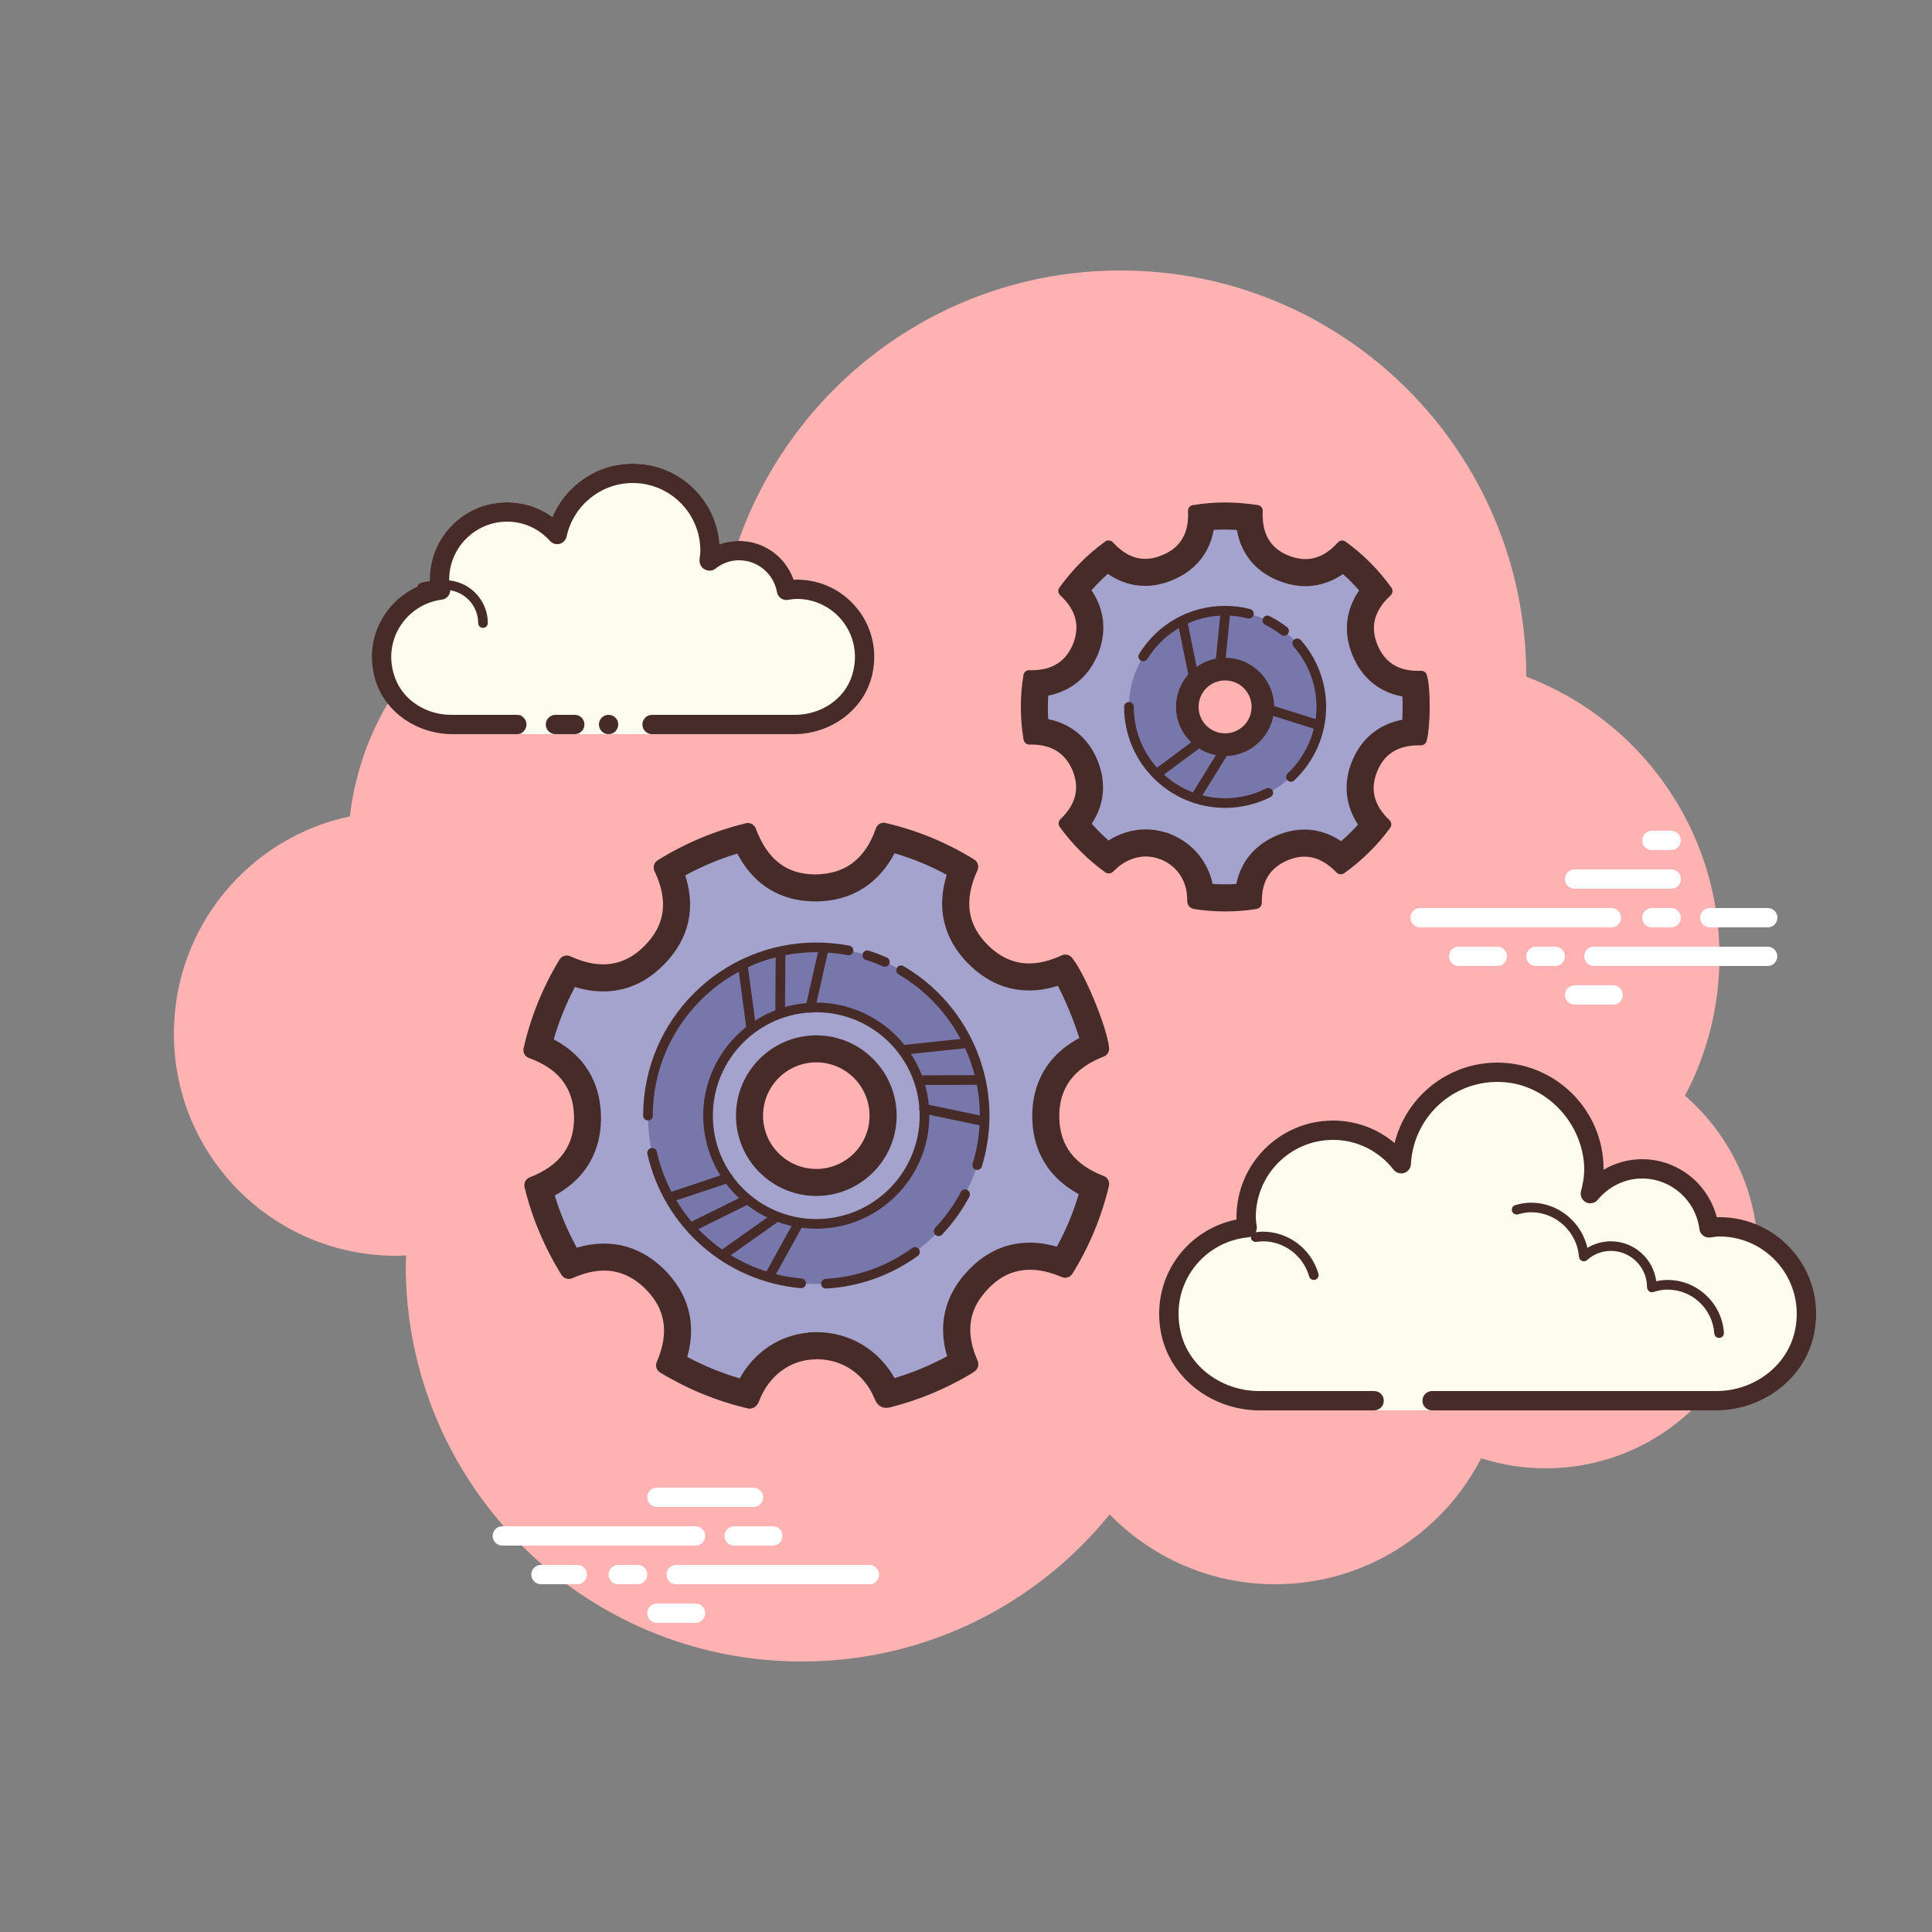 <?xml version="1.0" encoding="UTF-8"?>
<svg xmlns="http://www.w3.org/2000/svg" xmlns:xlink="http://www.w3.org/1999/xlink" viewBox="0 0 100 100" width="100px" height="100px">
<rect x="0" y="0" width="100" height="100" fill="#808080" stroke="none"/>
<g id="surface183627019">
<path style=" stroke:none;fill-rule:nonzero;fill:rgb(80%,80%,80%);fill-opacity:1;" d="M 50 50.5 C 49.723 50.5 49.5 50.277 49.5 50 C 49.5 49.723 49.723 49.5 50 49.5 C 50.277 49.5 50.5 49.723 50.5 50 C 50.5 50.277 50.277 50.5 50 50.5 Z M 50 50.5 "/>
<path style=" stroke:none;fill-rule:nonzero;fill:rgb(100%,69.804%,69.804%);fill-opacity:1;" d="M 87.215 56.711 C 88.352 54.555 89 52.105 89 49.5 C 89 42.879 84.84 37.242 79 35.023 C 79 35.016 79 35.008 79 35 C 79 23.402 69.598 14 58 14 C 48.215 14 40.02 20.699 37.688 29.758 C 36.211 29.273 34.637 29 33 29 C 25.309 29 18.977 34.793 18.109 42.254 C 12.906 43.352 9 47.969 9 53.5 C 9 59.852 14.148 65 20.5 65 C 20.676 65 20.852 64.988 21.027 64.977 C 21.023 65.152 21 65.324 21 65.5 C 21 76.82 30.18 86 41.5 86 C 47.938 86 53.676 83.027 57.434 78.387 C 59.613 80.609 62.641 82 66 82 C 70.648 82 74.676 79.352 76.664 75.48 C 77.719 75.816 78.836 76 80 76 C 86.074 76 91 71.074 91 65 C 91 61.688 89.531 58.727 87.215 56.711 Z M 87.215 56.711 "/>
<path style=" stroke:none;fill-rule:nonzero;fill:rgb(99.216%,98.824%,93.725%);fill-opacity:1;" d="M 71 72 L 65.25 72 C 62.766 72.75 60.75 70.734 60.75 68.25 C 60.75 65.918 62.531 64.02 64.805 63.797 C 64.781 63.613 64.75 63.438 64.75 63.25 C 64.75 60.766 66.766 58.75 69.25 58.75 C 70.688 58.75 71.953 59.438 72.777 60.484 C 72.918 57.852 75.078 55.75 77.75 55.75 C 80.512 55.75 82.75 57.988 82.75 60.75 C 82.75 61.195 82.672 61.621 82.562 62.031 C 83.203 61.254 84.164 60.75 85.25 60.75 C 87.031 60.75 88.484 62.086 88.703 63.805 C 88.887 63.781 89.062 63.75 89.25 63.75 C 91.734 63.75 93.75 65.766 93.75 68.25 C 93.75 70.734 91.734 72.75 89.25 72 L 74 72 L 74 73 L 71 73 Z M 71 72 "/>
<path style=" stroke:none;fill-rule:nonzero;fill:rgb(27.843%,16.863%,16.078%);fill-opacity:1;" d="M 77.5 55 C 80.531 55 83 57.469 83 60.5 C 83 60.516 83 60.531 83 60.547 C 83.602 60.191 84.289 60 85 60 C 86.832 60 88.41 61.262 88.859 63.004 C 88.906 63.004 88.953 63 89 63 C 92.098 63 94.551 65.836 93.895 69.047 C 93.414 71.398 91.203 73 88.805 73 L 74.125 73 C 73.848 73 73.625 72.777 73.625 72.5 C 73.625 72.223 73.848 72 74.125 72 L 88.844 72 C 90.762 72 92.531 70.719 92.914 68.836 C 93.438 66.266 91.48 64 89 64 C 88.883 64 88.77 64.016 88.656 64.031 L 88.516 64.051 C 88.496 64.055 88.477 64.055 88.453 64.055 C 88.207 64.055 87.992 63.871 87.961 63.617 C 87.77 62.125 86.496 61 85 61 C 84.113 61 83.277 61.402 82.699 62.102 C 82.602 62.219 82.457 62.281 82.312 62.281 C 82.234 62.281 82.156 62.266 82.086 62.227 C 81.875 62.117 81.77 61.879 81.832 61.652 C 81.992 61.055 82.031 60.586 81.977 60.105 C 81.738 57.977 80.02 56.195 77.887 56.016 C 75.336 55.801 73.16 57.742 73.027 60.262 C 73.016 60.469 72.879 60.648 72.68 60.711 C 72.629 60.727 72.578 60.734 72.527 60.734 C 72.375 60.734 72.23 60.668 72.133 60.543 C 71.363 59.562 70.223 59 69 59 C 66.793 59 65 60.793 65 63 C 65 63.117 65.016 63.23 65.031 63.344 L 65.051 63.484 C 65.066 63.617 65.027 63.754 64.945 63.855 C 64.859 63.961 64.738 64.027 64.605 64.043 C 62.254 64.277 60.562 66.473 61.102 68.906 C 61.508 70.762 63.273 72 65.172 72 L 71.125 72 C 71.402 72 71.625 72.223 71.625 72.5 C 71.625 72.777 71.402 73 71.125 73 L 65.188 73 C 62.719 73 60.48 71.297 60.07 68.863 C 59.609 66.098 61.414 63.641 64.004 63.121 C 64 63.082 64 63.039 64 63 C 64 60.242 66.242 58 69 58 C 70.176 58 71.293 58.414 72.184 59.164 C 72.781 56.762 74.945 55 77.5 55 Z M 77.5 55 "/>
<path style=" stroke:none;fill-rule:nonzero;fill:rgb(27.843%,16.863%,16.078%);fill-opacity:1;" d="M 79.25 62.25 C 80.652 62.25 81.859 63.25 82.164 64.59 C 82.531 64.367 82.949 64.25 83.375 64.25 C 84.578 64.25 85.574 65.148 85.727 66.316 C 85.93 66.273 86.125 66.25 86.312 66.25 C 87.844 66.25 89.125 67.449 89.23 68.98 C 89.238 69.121 89.137 69.238 89 69.25 C 88.992 69.25 88.988 69.25 88.98 69.25 C 88.852 69.25 88.742 69.148 88.73 69.016 C 88.645 67.746 87.582 66.75 86.312 66.75 C 86.086 66.75 85.844 66.789 85.574 66.875 C 85.555 66.883 85.531 66.887 85.508 66.887 C 85.453 66.887 85.398 66.867 85.352 66.832 C 85.289 66.785 85.25 66.703 85.25 66.621 C 85.25 65.59 84.41 64.746 83.375 64.746 C 82.93 64.746 82.488 64.914 82.145 65.223 C 82.098 65.262 82.039 65.285 81.98 65.285 C 81.945 65.285 81.914 65.277 81.887 65.266 C 81.797 65.23 81.738 65.148 81.73 65.055 C 81.629 63.762 80.539 62.746 79.254 62.746 C 79.043 62.746 78.828 62.781 78.57 62.855 C 78.547 62.863 78.523 62.863 78.5 62.863 C 78.391 62.863 78.293 62.793 78.262 62.684 C 78.223 62.551 78.301 62.41 78.434 62.375 C 78.734 62.289 78.992 62.25 79.25 62.25 Z M 65.367 63.75 C 66.691 63.75 67.875 64.648 68.242 65.934 C 68.277 66.066 68.203 66.203 68.07 66.242 C 68.047 66.246 68.023 66.25 68 66.25 C 67.891 66.25 67.793 66.18 67.762 66.07 C 67.457 64.996 66.473 64.25 65.367 64.25 C 65.25 64.25 65.137 64.266 65.027 64.281 C 65.016 64.281 65.004 64.281 64.992 64.281 C 64.871 64.281 64.762 64.191 64.746 64.066 C 64.727 63.93 64.82 63.805 64.961 63.785 C 65.094 63.766 65.227 63.75 65.367 63.75 Z M 65.367 63.75 "/>
<path style=" stroke:none;fill-rule:nonzero;fill:rgb(100%,100%,100%);fill-opacity:1;" d="M 83.406 48 L 73.5 48 C 73.223 48 73 47.777 73 47.5 C 73 47.223 73.223 47 73.5 47 L 83.406 47 C 83.68 47 83.906 47.223 83.906 47.5 C 83.906 47.777 83.684 48 83.406 48 Z M 86.5 48 L 85.5 48 C 85.223 48 85 47.777 85 47.5 C 85 47.223 85.223 47 85.5 47 L 86.5 47 C 86.777 47 87 47.223 87 47.5 C 87 47.777 86.777 48 86.5 48 Z M 91.492 50 L 82.5 50 C 82.223 50 82 49.777 82 49.5 C 82 49.223 82.223 49 82.5 49 L 91.492 49 C 91.766 49 91.992 49.223 91.992 49.5 C 91.992 49.777 91.766 50 91.492 50 Z M 80.5 50 L 79.5 50 C 79.223 50 79 49.777 79 49.5 C 79 49.223 79.223 49 79.5 49 L 80.5 49 C 80.777 49 81 49.223 81 49.5 C 81 49.777 80.777 50 80.5 50 Z M 77.5 50 L 75.5 50 C 75.223 50 75 49.777 75 49.5 C 75 49.223 75.223 49 75.5 49 L 77.5 49 C 77.777 49 78 49.223 78 49.5 C 78 49.777 77.777 50 77.5 50 Z M 83.5 52 L 81.5 52 C 81.223 52 81 51.777 81 51.5 C 81 51.223 81.223 51 81.5 51 L 83.5 51 C 83.777 51 84 51.223 84 51.5 C 84 51.777 83.777 52 83.5 52 Z M 86.5 43 C 86.324 43 85.676 43 85.5 43 C 85.223 43 85 43.223 85 43.5 C 85 43.777 85.223 44 85.5 44 C 85.676 44 86.324 44 86.5 44 C 86.777 44 87 43.777 87 43.5 C 87 43.223 86.777 43 86.5 43 Z M 86.5 45 C 86.324 45 81.676 45 81.5 45 C 81.223 45 81 45.223 81 45.5 C 81 45.777 81.223 46 81.5 46 C 81.676 46 86.324 46 86.5 46 C 86.777 46 87 45.777 87 45.5 C 87 45.223 86.777 45 86.5 45 Z M 91.5 47 C 91.324 47 88.676 47 88.5 47 C 88.223 47 88 47.223 88 47.5 C 88 47.777 88.223 48 88.5 48 C 88.676 48 91.324 48 91.5 48 C 91.777 48 92 47.777 92 47.5 C 92 47.223 91.777 47 91.5 47 Z M 36 80 L 26 80 C 25.723 80 25.5 79.777 25.5 79.5 C 25.5 79.223 25.723 79 26 79 L 36 79 C 36.277 79 36.5 79.223 36.5 79.5 C 36.5 79.777 36.277 80 36 80 Z M 40 80 L 38 80 C 37.723 80 37.5 79.777 37.5 79.5 C 37.5 79.223 37.723 79 38 79 L 40 79 C 40.277 79 40.5 79.223 40.5 79.5 C 40.5 79.777 40.277 80 40 80 Z M 45 82 L 35 82 C 34.723 82 34.5 81.777 34.5 81.5 C 34.5 81.223 34.723 81 35 81 L 45 81 C 45.277 81 45.5 81.223 45.5 81.5 C 45.5 81.777 45.277 82 45 82 Z M 33 82 L 32 82 C 31.723 82 31.5 81.777 31.5 81.5 C 31.5 81.223 31.723 81 32 81 L 33 81 C 33.277 81 33.5 81.223 33.5 81.5 C 33.5 81.777 33.277 82 33 82 Z M 29.875 82 L 28 82 C 27.723 82 27.5 81.777 27.5 81.5 C 27.5 81.223 27.723 81 28 81 L 29.875 81 C 30.152 81 30.375 81.223 30.375 81.5 C 30.375 81.777 30.152 82 29.875 82 Z M 39 78 L 34 78 C 33.723 78 33.5 77.777 33.5 77.5 C 33.5 77.223 33.723 77 34 77 L 39 77 C 39.277 77 39.5 77.223 39.5 77.5 C 39.5 77.777 39.277 78 39 78 Z M 36 84 L 34 84 C 33.723 84 33.5 83.777 33.5 83.5 C 33.5 83.223 33.723 83 34 83 L 36 83 C 36.277 83 36.5 83.223 36.5 83.5 C 36.5 83.777 36.277 84 36 84 Z M 36 84 "/>
<path style=" stroke:none;fill-rule:nonzero;fill:rgb(99.216%,98.824%,93.725%);fill-opacity:1;" d="M 27 37 C 27 37 25.184 37 23.25 37 C 21.316 37 19.75 35.434 19.75 33.5 C 19.75 31.719 21.086 30.266 22.805 30.047 C 22.777 29.867 22.75 29.688 22.75 29.5 C 22.75 27.566 24.316 26 26.25 26 C 27.281 26 28.199 26.453 28.84 27.164 C 29.227 25.355 30.828 24 32.75 24 C 34.961 24 36.75 25.789 36.75 28 C 36.75 28.191 36.719 28.375 36.695 28.559 C 37.121 28.215 37.656 28 38.25 28 C 39.477 28 40.496 28.887 40.703 30.055 C 40.883 30.027 41.062 30 41.25 30 C 43.184 30 44.75 31.566 44.75 33.5 C 44.75 35.434 43.184 37 41.25 37 C 39.316 37 34 37 34 37 L 34 38 L 27 38 Z M 27 37 "/>
<path style=" stroke:none;fill-rule:nonzero;fill:rgb(27.843%,16.863%,16.078%);fill-opacity:1;" d="M 25 32.5 C 25.137 32.5 25.25 32.387 25.25 32.25 C 25.25 31.027 24.254 30.031 23.031 30.031 C 22.996 30.039 22.297 30.031 21.789 30.168 C 21.656 30.203 21.574 30.34 21.613 30.473 C 21.648 30.609 21.785 30.688 21.918 30.648 C 22.363 30.531 23.02 30.531 23.031 30.531 C 23.98 30.531 24.75 31.305 24.75 32.25 C 24.75 32.387 24.863 32.5 25 32.5 Z M 31.5 37 C 31.223 37 31 37.223 31 37.5 C 31 37.777 31.223 38 31.5 38 C 31.777 38 32 37.777 32 37.5 C 32 37.223 31.777 37 31.5 37 Z M 31.5 37 "/>
<path style=" stroke:none;fill-rule:nonzero;fill:rgb(27.843%,16.863%,16.078%);fill-opacity:1;" d="M 19.418 35.156 C 19.922 36.891 21.621 38 23.426 38 L 26.75 38 C 27.027 38 27.25 37.777 27.25 37.5 C 27.25 37.223 27.027 37 26.75 37 L 23.355 37 C 22.113 37 20.922 36.301 20.469 35.141 C 19.715 33.203 21.004 31.281 22.867 31.039 C 23.004 31.023 23.121 30.953 23.203 30.844 C 23.285 30.738 23.32 30.602 23.297 30.469 C 23.273 30.312 23.25 30.16 23.25 30 C 23.25 28.348 24.598 27 26.25 27 C 27.102 27 27.887 27.355 28.469 28 C 28.594 28.141 28.789 28.199 28.969 28.148 C 29.152 28.098 29.289 27.953 29.328 27.77 C 29.672 26.164 31.109 25 32.75 25 C 34.68 25 36.25 26.57 36.25 28.5 C 36.25 28.645 36.23 28.781 36.211 28.918 C 36.18 29.121 36.273 29.355 36.449 29.457 C 36.629 29.559 36.848 29.574 37.008 29.449 C 37.371 29.156 37.801 29 38.25 29 C 39.215 29 40.043 29.691 40.215 30.645 C 40.262 30.91 40.508 31.09 40.781 31.051 C 40.938 31.023 41.09 31 41.25 31 C 43.219 31 44.754 32.906 44.098 34.973 C 43.699 36.219 42.461 37 41.152 37 L 33.75 37 C 33.473 37 33.25 37.223 33.25 37.5 C 33.25 37.777 33.473 38 33.75 38 L 41.094 38 C 43.012 38 44.781 36.719 45.164 34.836 C 45.688 32.266 43.73 30 41.25 30 C 41.191 30 41.133 30.004 41.074 30.008 C 40.66 28.82 39.539 28 38.25 28 C 37.902 28 37.562 28.062 37.238 28.18 C 37.074 25.848 35.125 24 32.75 24 C 30.918 24 29.285 25.129 28.598 26.773 C 27.918 26.277 27.094 26 26.25 26 C 24.043 26 22.25 27.793 22.25 30 C 22.25 30.047 22.25 30.094 22.254 30.141 C 20.152 30.684 18.75 32.867 19.418 35.156 Z M 19.418 35.156 "/>
<path style=" stroke:none;fill-rule:nonzero;fill:rgb(27.843%,16.863%,16.078%);fill-opacity:1;" d="M 28.75 37 C 28.91 37 29.59 37 29.75 37 C 30.027 37 30.25 37.223 30.25 37.5 C 30.25 37.777 30.027 38 29.75 38 C 29.59 38 28.91 38 28.75 38 C 28.473 38 28.25 37.777 28.25 37.5 C 28.25 37.223 28.473 37 28.75 37 Z M 28.75 37 "/>
<path style=" stroke:none;fill-rule:nonzero;fill:rgb(63.922%,63.922%,80.392%);fill-opacity:1;" d="M 63.406 46.473 C 62.984 46.473 62.562 46.445 62.148 46.395 C 62.09 45.242 61.438 44.297 60.371 43.848 L 60.242 43.789 L 60.219 43.789 C 59.926 43.688 59.617 43.633 59.309 43.633 C 58.602 43.633 57.922 43.902 57.363 44.395 C 56.707 43.887 56.121 43.305 55.617 42.656 C 56.633 41.508 56.477 40.363 56.145 39.586 C 55.684 38.516 54.816 37.918 53.621 37.848 C 53.516 37.031 53.512 36.203 53.617 35.387 C 54.859 35.316 55.746 34.691 56.199 33.566 C 56.496 32.789 56.617 31.664 55.602 30.551 C 56.105 29.895 56.691 29.309 57.34 28.805 C 57.93 29.352 58.578 29.629 59.273 29.629 C 59.652 29.629 60.047 29.543 60.441 29.379 C 61.223 29.051 62.137 28.34 62.191 26.785 C 62.594 26.734 63 26.711 63.406 26.711 C 63.82 26.711 64.238 26.734 64.656 26.789 C 64.715 28.473 65.746 29.184 66.637 29.48 C 66.949 29.586 67.262 29.641 67.562 29.641 C 68.273 29.641 68.926 29.359 69.516 28.812 C 70.164 29.316 70.742 29.902 71.246 30.559 C 70.188 31.703 70.328 32.863 70.652 33.656 C 71.113 34.77 72.008 35.379 73.238 35.422 C 73.328 36.043 73.316 37.242 73.223 37.887 C 71.633 37.965 70.93 38.91 70.613 39.707 C 70.316 40.469 70.191 41.586 71.188 42.703 C 70.676 43.352 70.086 43.934 69.43 44.434 C 68.84 43.91 68.195 43.641 67.516 43.641 C 67.074 43.641 66.617 43.758 66.16 43.984 C 65.199 44.473 64.684 45.285 64.613 46.402 C 64.215 46.449 63.809 46.473 63.406 46.473 Z M 63.41 34.52 C 62.27 34.52 61.34 35.445 61.34 36.59 C 61.34 37.73 62.27 38.656 63.41 38.656 C 64.551 38.656 65.48 37.73 65.48 36.59 C 65.48 35.445 64.551 34.52 63.41 34.52 Z M 63.41 34.52 "/>
<path style=" stroke:none;fill-rule:nonzero;fill:rgb(27.843%,16.863%,16.078%);fill-opacity:1;" d="M 63.406 27.41 C 63.609 27.41 63.812 27.414 64.02 27.43 C 64.254 28.75 65.078 29.695 66.414 30.145 C 66.797 30.273 67.184 30.34 67.562 30.34 C 68.082 30.34 68.781 30.215 69.508 29.715 C 69.805 29.977 70.086 30.258 70.348 30.562 C 69.648 31.578 69.52 32.742 70.008 33.926 C 70.492 35.094 71.395 35.832 72.59 36.051 C 72.605 36.43 72.602 36.879 72.582 37.254 C 71.352 37.488 70.434 38.25 69.961 39.449 C 69.523 40.574 69.641 41.691 70.289 42.68 C 70.02 42.984 69.727 43.273 69.418 43.539 C 68.824 43.141 68.188 42.938 67.516 42.938 C 66.965 42.938 66.402 43.078 65.84 43.359 C 65.102 43.734 64.258 44.441 63.992 45.754 C 63.797 45.766 63.602 45.773 63.406 45.773 C 63.191 45.773 62.977 45.766 62.766 45.75 C 62.52 44.609 61.754 43.668 60.645 43.199 L 60.383 43.09 L 60.328 43.09 C 59.996 42.984 59.652 42.93 59.305 42.93 C 58.617 42.93 57.957 43.133 57.379 43.504 C 57.066 43.23 56.777 42.941 56.508 42.637 C 57.176 41.625 57.277 40.469 56.785 39.301 C 56.301 38.176 55.422 37.461 54.258 37.223 C 54.23 36.82 54.23 36.414 54.258 36.004 C 55.465 35.766 56.367 35.008 56.852 33.805 C 57.293 32.66 57.16 31.535 56.496 30.555 C 56.758 30.254 57.039 29.973 57.344 29.703 C 57.938 30.117 58.586 30.324 59.27 30.324 C 59.742 30.324 60.227 30.223 60.699 30.02 C 61.871 29.531 62.605 28.629 62.82 27.426 C 63.02 27.414 63.215 27.41 63.406 27.41 M 63.41 39.359 C 64.938 39.359 66.18 38.113 66.18 36.59 C 66.18 35.062 64.938 33.816 63.41 33.816 C 61.883 33.816 60.641 35.062 60.641 36.59 C 60.641 38.113 61.883 39.359 63.41 39.359 M 63.406 26.008 C 62.848 26.008 62.293 26.055 61.742 26.145 C 61.59 26.168 61.484 26.301 61.492 26.453 C 61.547 27.594 61.109 28.34 60.168 28.73 C 59.859 28.863 59.562 28.926 59.277 28.926 C 58.68 28.926 58.125 28.641 57.602 28.07 C 57.539 28.004 57.457 27.973 57.375 27.973 C 57.316 27.973 57.254 27.988 57.203 28.031 C 56.289 28.691 55.488 29.5 54.836 30.414 C 54.746 30.531 54.762 30.703 54.875 30.809 C 55.688 31.566 55.906 32.379 55.551 33.305 C 55.18 34.23 54.473 34.691 53.395 34.691 C 53.355 34.691 53.316 34.688 53.277 34.688 C 53.273 34.688 53.27 34.688 53.266 34.688 C 53.117 34.688 52.992 34.797 52.973 34.945 C 52.793 36.047 52.793 37.172 52.98 38.289 C 53.008 38.434 53.133 38.539 53.277 38.539 C 53.309 38.539 53.34 38.539 53.371 38.539 C 54.43 38.539 55.121 38.977 55.504 39.855 C 55.898 40.797 55.695 41.629 54.887 42.402 C 54.781 42.504 54.762 42.676 54.848 42.797 C 55.508 43.707 56.309 44.504 57.215 45.156 C 57.227 45.172 57.246 45.18 57.27 45.184 C 57.305 45.199 57.344 45.207 57.383 45.207 C 57.461 45.207 57.543 45.18 57.605 45.125 C 57.633 45.105 57.652 45.086 57.664 45.07 C 58.133 44.59 58.719 44.332 59.309 44.332 C 59.566 44.332 59.824 44.383 60.074 44.484 C 60.082 44.484 60.094 44.488 60.102 44.488 C 60.961 44.855 61.465 45.641 61.449 46.602 C 61.449 46.781 61.516 47.004 61.848 47.059 C 62.367 47.137 62.887 47.176 63.41 47.176 C 63.906 47.176 64.406 47.141 64.898 47.07 C 64.941 47.059 64.984 47.051 65.027 47.047 L 65.066 47.039 C 65.203 47.012 65.312 46.879 65.312 46.734 C 65.289 45.707 65.668 45.02 66.477 44.609 C 66.836 44.43 67.184 44.34 67.516 44.34 C 68.102 44.34 68.652 44.613 69.184 45.164 C 69.242 45.223 69.32 45.254 69.398 45.254 C 69.461 45.254 69.523 45.234 69.574 45.199 C 70.492 44.543 71.297 43.75 71.957 42.848 C 72.043 42.73 72.031 42.559 71.918 42.449 C 71.121 41.691 70.91 40.875 71.27 39.961 C 71.637 39.027 72.352 38.578 73.445 38.578 C 73.477 38.578 73.508 38.578 73.539 38.578 C 73.543 38.578 73.547 38.578 73.551 38.578 C 73.684 38.578 73.797 38.488 73.836 38.367 C 74.047 37.672 74.062 35.547 73.848 34.926 C 73.812 34.805 73.691 34.719 73.566 34.719 C 73.559 34.719 73.555 34.719 73.551 34.719 C 73.496 34.723 73.445 34.723 73.395 34.723 C 72.363 34.723 71.672 34.281 71.301 33.387 C 70.91 32.434 71.129 31.602 71.977 30.82 C 72.09 30.715 72.109 30.543 72.023 30.422 C 71.359 29.496 70.559 28.688 69.645 28.035 C 69.594 27.996 69.531 27.977 69.473 27.977 C 69.387 27.977 69.305 28.012 69.25 28.078 C 68.738 28.648 68.176 28.938 67.566 28.938 C 67.336 28.938 67.102 28.895 66.859 28.816 C 65.793 28.457 65.305 27.691 65.359 26.453 C 65.363 26.293 65.254 26.16 65.102 26.141 C 64.531 26.055 63.969 26.008 63.406 26.008 Z M 63.41 37.957 C 62.652 37.957 62.039 37.348 62.039 36.59 C 62.039 35.828 62.652 35.219 63.41 35.219 C 64.168 35.219 64.781 35.828 64.781 36.59 C 64.781 37.348 64.168 37.957 63.41 37.957 Z M 63.41 37.957 "/>
<path style=" stroke:none;fill-rule:nonzero;fill:rgb(46.667%,46.667%,67.059%);fill-opacity:1;" d="M 63.41 31.609 C 60.668 31.609 58.434 33.844 58.434 36.59 C 58.434 39.332 60.664 41.566 63.41 41.566 C 66.156 41.566 68.391 39.332 68.391 36.59 C 68.391 35.559 68.074 34.602 67.535 33.805 C 67.332 33.504 67.094 33.223 66.828 32.973 C 66.508 32.668 66.148 32.406 65.758 32.195 C 65.402 32.008 65.023 31.859 64.629 31.762 C 64.238 31.66 63.832 31.609 63.41 31.609 Z M 63.41 34.297 C 64.672 34.297 65.703 35.328 65.703 36.59 C 65.703 37.848 64.672 38.879 63.41 38.879 C 62.152 38.879 61.121 37.848 61.121 36.59 C 61.121 35.328 62.152 34.297 63.41 34.297 Z M 63.41 34.297 "/>
<path style=" stroke:none;fill-rule:nonzero;fill:rgb(63.922%,63.922%,80.392%);fill-opacity:1;" d="M 38.672 72.18 C 37.336 71.848 35.988 71.301 34.723 70.559 C 35.387 68.855 35.098 67.391 33.871 66.188 C 33.102 65.441 32.227 65.066 31.27 65.066 C 30.723 65.066 30.145 65.191 29.539 65.434 C 28.797 64.199 28.238 62.871 27.887 61.504 C 29.602 60.762 30.449 59.504 30.406 57.75 C 30.367 56.062 29.504 54.863 27.836 54.188 C 28.176 52.789 28.715 51.461 29.441 50.227 C 30.062 50.484 30.66 50.613 31.219 50.613 C 32.215 50.613 33.109 50.215 33.883 49.422 C 35.098 48.191 35.34 46.703 34.605 45.004 C 35.828 44.266 37.152 43.711 38.551 43.348 C 39.258 45.074 40.48 45.957 42.191 45.957 C 42.312 45.957 42.438 45.953 42.562 45.941 C 44.137 45.824 45.293 44.922 45.914 43.328 C 47.273 43.664 48.613 44.219 49.863 44.965 C 49.141 46.695 49.402 48.191 50.645 49.414 C 51.414 50.18 52.301 50.566 53.27 50.566 C 53.836 50.566 54.438 50.43 55.062 50.168 C 55.59 50.93 56.5 53.137 56.684 54.113 C 54.953 54.852 54.098 56.113 54.129 57.871 C 54.168 59.535 55.023 60.73 56.664 61.434 C 56.316 62.816 55.766 64.141 55.027 65.371 C 54.426 65.137 53.848 65.02 53.309 65.02 C 52.211 65.02 51.246 65.496 50.441 66.438 C 49.441 67.598 49.254 68.969 49.879 70.516 C 48.613 71.266 47.297 71.809 45.918 72.16 C 45.297 70.598 43.922 69.652 42.258 69.652 L 42.094 69.652 L 42.066 69.664 C 40.562 69.734 39.277 70.688 38.672 72.18 Z M 42.254 54.289 C 40.348 54.289 38.797 55.84 38.797 57.746 C 38.797 59.652 40.348 61.203 42.254 61.203 C 44.156 61.203 45.711 59.652 45.711 57.746 C 45.711 55.84 44.156 54.289 42.254 54.289 Z M 42.254 54.289 "/>
<path style=" stroke:none;fill-rule:nonzero;fill:rgb(27.843%,16.863%,16.078%);fill-opacity:1;" d="M 46.301 44.164 C 47.234 44.438 48.137 44.809 49.004 45.281 C 48.324 47.473 49.219 48.992 50.152 49.914 C 51.059 50.812 52.109 51.266 53.27 51.266 C 53.746 51.266 54.242 51.188 54.754 51.023 C 55.129 51.738 55.621 52.914 55.863 53.73 C 53.832 54.824 53.402 56.559 53.43 57.891 C 53.457 59.137 53.918 60.758 55.836 61.809 C 55.555 62.754 55.176 63.664 54.703 64.527 C 54.223 64.391 53.754 64.32 53.309 64.32 C 51.996 64.32 50.855 64.879 49.914 65.98 C 49.16 66.852 48.449 68.266 49.023 70.199 C 48.156 70.672 47.246 71.047 46.301 71.328 C 45.465 69.848 43.969 68.953 42.258 68.953 L 41.879 68.961 L 41.848 68.977 C 40.34 69.109 39.043 69.984 38.289 71.344 C 37.348 71.07 36.438 70.695 35.57 70.234 C 36.18 68.086 35.281 66.594 34.352 65.68 C 33.449 64.809 32.41 64.367 31.266 64.367 C 30.809 64.367 30.34 64.438 29.855 64.582 C 29.379 63.715 28.996 62.809 28.715 61.879 C 30.719 60.777 31.137 59.055 31.105 57.734 C 31.074 56.465 30.605 54.824 28.66 53.801 C 28.93 52.859 29.297 51.953 29.758 51.086 C 30.258 51.238 30.746 51.316 31.219 51.316 C 32.406 51.316 33.473 50.844 34.375 49.914 C 35.293 48.984 36.16 47.465 35.469 45.312 C 36.32 44.844 37.223 44.465 38.164 44.18 C 39.227 46.203 40.902 46.656 42.191 46.656 C 42.328 46.656 42.469 46.652 42.617 46.641 C 44.242 46.52 45.52 45.656 46.301 44.164 M 42.254 61.902 C 44.543 61.902 46.41 60.039 46.41 57.746 C 46.41 55.453 44.543 53.59 42.254 53.59 C 39.961 53.59 38.094 55.453 38.094 57.746 C 38.094 60.039 39.961 61.902 42.254 61.902 M 45.742 42.586 C 45.559 42.586 45.391 42.703 45.332 42.887 C 44.824 44.348 43.879 45.141 42.516 45.242 C 42.402 45.254 42.297 45.258 42.191 45.258 C 40.715 45.258 39.715 44.484 39.121 42.887 C 39.055 42.711 38.891 42.598 38.711 42.598 C 38.672 42.598 38.637 42.602 38.602 42.613 C 36.961 43.012 35.43 43.66 34.043 44.527 C 33.852 44.645 33.781 44.887 33.879 45.094 C 34.598 46.602 34.438 47.863 33.383 48.934 C 32.742 49.59 32.023 49.914 31.223 49.914 C 30.695 49.914 30.129 49.777 29.523 49.496 C 29.461 49.469 29.398 49.457 29.336 49.457 C 29.184 49.457 29.039 49.535 28.957 49.672 C 28.098 51.09 27.469 52.633 27.105 54.246 C 27.051 54.461 27.164 54.688 27.379 54.762 C 28.918 55.32 29.676 56.309 29.711 57.77 C 29.742 59.289 29 60.324 27.422 60.938 C 27.215 61.016 27.098 61.242 27.152 61.453 C 27.539 63.055 28.188 64.578 29.062 65.988 C 29.148 66.121 29.297 66.199 29.445 66.199 C 29.504 66.199 29.562 66.188 29.621 66.16 C 30.211 65.898 30.758 65.766 31.27 65.766 C 32.051 65.766 32.75 66.074 33.383 66.688 C 34.449 67.734 34.652 68.973 33.996 70.488 C 33.906 70.691 33.98 70.926 34.168 71.039 C 35.59 71.902 37.117 72.531 38.723 72.902 C 38.754 72.91 38.777 72.91 38.809 72.91 C 38.98 72.91 39.16 72.793 39.234 72.633 C 39.262 72.594 39.273 72.559 39.289 72.523 C 39.793 71.199 40.914 70.371 42.219 70.359 C 42.23 70.352 42.246 70.352 42.258 70.352 C 43.637 70.352 44.762 71.137 45.289 72.445 C 45.379 72.648 45.543 72.871 45.867 72.871 C 45.934 72.871 46.008 72.859 46.09 72.84 C 47.551 72.469 48.941 71.891 50.23 71.125 C 50.285 71.09 50.344 71.047 50.391 71.02 L 50.438 70.988 C 50.617 70.871 50.688 70.637 50.605 70.438 C 49.992 69.059 50.109 67.898 50.977 66.895 C 51.648 66.109 52.418 65.723 53.309 65.723 C 53.816 65.723 54.367 65.848 54.961 66.102 C 55.012 66.125 55.07 66.137 55.129 66.137 C 55.277 66.137 55.426 66.059 55.512 65.922 C 56.387 64.508 57.02 62.98 57.398 61.379 C 57.445 61.164 57.336 60.945 57.129 60.871 C 55.613 60.285 54.863 59.301 54.828 57.859 C 54.801 56.344 55.551 55.301 57.129 54.688 C 57.316 54.617 57.426 54.426 57.406 54.234 C 57.305 53.164 56.102 50.277 55.469 49.555 C 55.383 49.457 55.262 49.406 55.141 49.406 C 55.074 49.406 55.012 49.422 54.953 49.449 C 54.352 49.727 53.793 49.867 53.27 49.867 C 52.48 49.867 51.773 49.551 51.133 48.918 C 50.059 47.859 49.887 46.59 50.59 45.055 C 50.684 44.848 50.617 44.605 50.426 44.488 C 48.996 43.605 47.461 42.973 45.848 42.602 C 45.812 42.59 45.777 42.586 45.742 42.586 Z M 42.254 60.504 C 40.73 60.504 39.496 59.27 39.496 57.746 C 39.496 56.223 40.73 54.988 42.254 54.988 C 43.773 54.988 45.008 56.223 45.008 57.746 C 45.008 59.27 43.773 60.504 42.254 60.504 Z M 42.254 60.504 "/>
<path style=" stroke:none;fill-rule:nonzero;fill:rgb(46.667%,46.667%,67.059%);fill-opacity:1;" d="M 42.254 49.035 C 37.449 49.035 33.539 52.941 33.539 57.746 C 33.539 62.551 37.445 66.461 42.254 66.461 C 47.059 66.461 50.965 62.551 50.965 57.746 C 50.965 52.941 47.055 49.035 42.254 49.035 Z M 42.254 63.348 C 39.164 63.348 36.652 60.836 36.652 57.746 C 36.652 54.66 39.164 52.145 42.254 52.145 C 45.34 52.145 47.852 54.66 47.852 57.746 C 47.852 60.836 45.34 63.348 42.254 63.348 Z M 42.254 63.348 "/>
<path style=" stroke:none;fill-rule:nonzero;fill:rgb(27.843%,16.863%,16.078%);fill-opacity:1;" d="M 42.75 66.695 C 42.617 66.695 42.508 66.594 42.5 66.461 C 42.492 66.32 42.598 66.203 42.734 66.195 C 44.352 66.102 45.898 65.551 47.215 64.598 C 47.324 64.516 47.48 64.539 47.562 64.652 C 47.645 64.766 47.621 64.922 47.508 65.004 C 46.117 66.012 44.477 66.598 42.766 66.695 C 42.762 66.695 42.754 66.695 42.75 66.695 Z M 41.469 66.676 C 41.461 66.676 41.453 66.676 41.445 66.676 C 37.559 66.324 34.371 63.531 33.508 59.727 C 33.48 59.594 33.562 59.457 33.695 59.426 C 33.844 59.398 33.969 59.48 33.996 59.617 C 34.809 63.211 37.82 65.844 41.488 66.176 C 41.629 66.188 41.727 66.309 41.715 66.445 C 41.703 66.578 41.594 66.676 41.469 66.676 Z M 48.582 63.977 C 48.52 63.977 48.461 63.953 48.41 63.91 C 48.309 63.812 48.309 63.656 48.402 63.555 C 48.926 63 49.375 62.375 49.734 61.699 C 49.797 61.574 49.953 61.531 50.07 61.594 C 50.195 61.66 50.238 61.812 50.176 61.934 C 49.797 62.648 49.32 63.312 48.766 63.898 C 48.715 63.949 48.648 63.977 48.582 63.977 Z M 42.254 63.598 C 39.023 63.598 36.398 60.973 36.398 57.746 C 36.398 54.52 39.023 51.895 42.254 51.895 C 45.477 51.895 48.102 54.52 48.102 57.746 C 48.102 60.973 45.477 63.598 42.254 63.598 Z M 42.254 52.395 C 39.301 52.395 36.898 54.797 36.898 57.746 C 36.898 60.699 39.301 63.098 42.254 63.098 C 45.203 63.098 47.602 60.699 47.602 57.746 C 47.602 54.797 45.203 52.395 42.254 52.395 Z M 50.582 60.555 C 50.559 60.555 50.531 60.551 50.508 60.547 C 50.375 60.504 50.301 60.363 50.344 60.23 C 50.59 59.43 50.715 58.594 50.715 57.746 C 50.715 54.754 49.105 51.953 46.516 50.438 C 46.395 50.367 46.355 50.215 46.426 50.098 C 46.496 49.977 46.648 49.938 46.766 50.008 C 49.512 51.609 51.215 54.578 51.215 57.746 C 51.215 58.641 51.082 59.527 50.82 60.379 C 50.785 60.484 50.688 60.555 50.582 60.555 Z M 33.539 57.996 C 33.402 57.996 33.289 57.887 33.289 57.746 C 33.289 52.805 37.309 48.785 42.254 48.785 C 42.824 48.785 43.402 48.84 43.969 48.949 C 44.105 48.977 44.191 49.105 44.164 49.242 C 44.141 49.379 44.016 49.473 43.871 49.438 C 43.34 49.336 42.793 49.285 42.254 49.285 C 37.586 49.285 33.789 53.082 33.789 57.746 C 33.789 57.887 33.676 57.996 33.539 57.996 Z M 45.801 50.039 C 45.766 50.039 45.73 50.031 45.695 50.02 C 45.41 49.891 45.113 49.777 44.816 49.684 C 44.684 49.641 44.613 49.5 44.652 49.367 C 44.695 49.238 44.836 49.164 44.969 49.207 C 45.285 49.309 45.598 49.426 45.902 49.562 C 46.027 49.617 46.086 49.766 46.027 49.895 C 45.984 49.984 45.895 50.039 45.801 50.039 Z M 45.801 50.039 "/>
<path style=" stroke:none;fill-rule:nonzero;fill:rgb(27.843%,16.863%,16.078%);fill-opacity:1;" d="M 50.914 58.285 C 50.898 58.285 50.883 58.281 50.863 58.281 L 47.773 57.629 C 47.641 57.602 47.555 57.469 47.582 57.332 C 47.609 57.199 47.738 57.117 47.879 57.141 L 50.969 57.789 C 51.102 57.82 51.188 57.949 51.16 58.086 C 51.137 58.203 51.031 58.285 50.914 58.285 Z M 47.562 56.16 C 47.426 56.16 47.312 56.051 47.312 55.91 C 47.312 55.773 47.426 55.66 47.562 55.66 L 50.719 55.648 C 50.855 55.648 50.969 55.762 50.969 55.898 C 50.969 56.039 50.855 56.148 50.719 56.148 Z M 68.219 37.773 C 68.195 37.773 68.172 37.77 68.145 37.762 L 65.266 36.855 C 65.137 36.812 65.062 36.672 65.105 36.539 C 65.145 36.41 65.281 36.336 65.418 36.379 L 68.297 37.285 C 68.426 37.324 68.5 37.465 68.457 37.598 C 68.426 37.703 68.324 37.773 68.219 37.773 Z M 61.859 41.559 C 61.812 41.559 61.766 41.547 61.727 41.52 C 61.609 41.449 61.574 41.293 61.645 41.176 L 63.43 38.285 C 63.504 38.164 63.66 38.129 63.773 38.203 C 63.891 38.273 63.93 38.43 63.855 38.547 L 62.07 41.438 C 62.023 41.516 61.941 41.559 61.859 41.559 Z M 59.988 40.219 C 59.91 40.219 59.836 40.184 59.785 40.117 C 59.703 40.008 59.727 39.852 59.84 39.77 L 62.301 37.941 C 62.41 37.859 62.566 37.883 62.648 37.992 C 62.73 38.102 62.711 38.262 62.598 38.344 L 60.137 40.172 C 60.094 40.203 60.039 40.219 59.988 40.219 Z M 61.871 35.715 C 61.758 35.715 61.652 35.633 61.629 35.516 L 60.965 32.246 C 60.938 32.113 61.027 31.98 61.16 31.953 C 61.297 31.926 61.43 32.016 61.457 32.148 L 62.117 35.414 C 62.145 35.551 62.059 35.684 61.922 35.711 C 61.906 35.715 61.891 35.715 61.871 35.715 Z M 63.129 34.918 C 63.121 34.918 63.109 34.918 63.102 34.914 C 62.965 34.902 62.867 34.777 62.879 34.641 L 63.18 31.656 C 63.195 31.52 63.297 31.418 63.453 31.43 C 63.59 31.445 63.691 31.566 63.676 31.703 L 63.379 34.691 C 63.363 34.82 63.254 34.918 63.129 34.918 Z M 41.941 52.418 C 41.926 52.418 41.906 52.414 41.887 52.41 C 41.754 52.383 41.668 52.246 41.699 52.113 L 42.395 49.035 C 42.426 48.902 42.555 48.812 42.691 48.848 C 42.828 48.879 42.914 49.012 42.883 49.145 L 42.188 52.223 C 42.16 52.34 42.059 52.418 41.941 52.418 Z M 38.871 53.383 C 38.746 53.383 38.641 53.289 38.625 53.164 L 38.207 50.039 C 38.191 49.902 38.285 49.773 38.422 49.758 C 38.57 49.742 38.688 49.836 38.703 49.973 L 39.121 53.102 C 39.137 53.238 39.043 53.363 38.906 53.383 C 38.895 53.383 38.883 53.383 38.871 53.383 Z M 40.379 52.668 C 40.238 52.668 40.129 52.555 40.129 52.414 L 40.152 49.262 C 40.152 49.121 40.266 49.012 40.402 49.012 C 40.543 49.016 40.652 49.125 40.652 49.266 L 40.629 52.422 C 40.629 52.559 40.52 52.668 40.379 52.668 Z M 46.727 54.594 C 46.602 54.594 46.492 54.496 46.48 54.371 C 46.465 54.23 46.566 54.109 46.703 54.094 L 49.84 53.766 C 49.984 53.75 50.102 53.852 50.117 53.988 C 50.129 54.125 50.031 54.25 49.895 54.262 L 46.754 54.594 C 46.746 54.594 46.734 54.594 46.727 54.594 Z M 39.82 66.305 C 39.777 66.305 39.734 66.297 39.699 66.273 C 39.578 66.211 39.535 66.055 39.602 65.934 L 41.129 63.176 C 41.195 63.055 41.348 63.008 41.469 63.074 C 41.59 63.141 41.633 63.297 41.566 63.414 L 40.039 66.176 C 39.992 66.258 39.906 66.305 39.82 66.305 Z M 37.488 65.145 C 37.41 65.145 37.336 65.109 37.285 65.039 C 37.207 64.926 37.234 64.77 37.348 64.691 L 39.922 62.871 C 40.035 62.789 40.191 62.82 40.273 62.93 C 40.352 63.043 40.324 63.199 40.211 63.281 L 37.637 65.102 C 37.59 65.129 37.539 65.145 37.488 65.145 Z M 35.789 63.762 C 35.699 63.762 35.609 63.711 35.566 63.621 C 35.504 63.5 35.555 63.352 35.68 63.289 L 38.508 61.891 C 38.633 61.828 38.781 61.879 38.844 62.004 C 38.906 62.129 38.855 62.277 38.73 62.34 L 35.902 63.738 C 35.867 63.754 35.828 63.762 35.789 63.762 Z M 35.789 63.762 "/>
<path style=" stroke:none;fill-rule:nonzero;fill:rgb(27.843%,16.863%,16.078%);fill-opacity:1;" d="M 34.691 62.219 C 34.586 62.219 34.488 62.152 34.453 62.051 C 34.41 61.918 34.48 61.777 34.613 61.734 L 37.605 60.734 C 37.734 60.691 37.879 60.762 37.922 60.895 C 37.965 61.023 37.895 61.164 37.766 61.211 L 34.77 62.207 C 34.742 62.215 34.719 62.219 34.691 62.219 Z M 34.691 62.219 "/>
<path style=" stroke:none;fill-rule:nonzero;fill:rgb(27.843%,16.863%,16.078%);fill-opacity:1;" d="M 63.41 41.816 C 60.527 41.816 58.184 39.469 58.184 36.586 C 58.184 36.449 58.293 36.336 58.434 36.336 C 58.57 36.336 58.684 36.449 58.684 36.586 C 58.684 39.195 60.805 41.316 63.41 41.316 C 64.156 41.316 64.867 41.148 65.531 40.812 C 65.656 40.754 65.805 40.801 65.867 40.922 C 65.93 41.047 65.883 41.195 65.758 41.258 C 65.035 41.625 64.223 41.816 63.41 41.816 Z M 66.82 40.465 C 66.754 40.465 66.688 40.438 66.637 40.383 C 66.543 40.281 66.547 40.125 66.648 40.031 C 67.594 39.141 68.141 37.883 68.141 36.59 C 68.141 35.441 67.719 34.328 66.957 33.465 C 66.863 33.359 66.875 33.203 66.98 33.113 C 67.082 33.02 67.238 33.031 67.332 33.133 C 68.176 34.09 68.641 35.316 68.641 36.586 C 68.641 38.02 68.039 39.406 66.988 40.395 C 66.941 40.441 66.883 40.465 66.82 40.465 Z M 63.41 39.129 C 62.012 39.129 60.871 37.988 60.871 36.59 C 60.871 35.188 62.012 34.047 63.41 34.047 C 64.812 34.047 65.949 35.188 65.949 36.59 C 65.949 37.988 64.812 39.129 63.41 39.129 Z M 63.41 34.547 C 62.285 34.547 61.371 35.465 61.371 36.59 C 61.371 37.715 62.285 38.629 63.41 38.629 C 64.535 38.629 65.449 37.715 65.449 36.59 C 65.449 35.465 64.535 34.547 63.41 34.547 Z M 59.172 34.227 C 59.129 34.227 59.082 34.215 59.039 34.191 C 58.926 34.117 58.887 33.965 58.961 33.848 C 59.922 32.289 61.586 31.359 63.41 31.359 C 63.848 31.359 64.281 31.414 64.703 31.523 C 64.84 31.555 64.918 31.691 64.887 31.824 C 64.852 31.961 64.715 32.039 64.582 32.008 C 64.199 31.91 63.805 31.859 63.41 31.859 C 61.762 31.859 60.258 32.703 59.387 34.109 C 59.34 34.188 59.258 34.227 59.172 34.227 Z M 66.461 32.906 C 66.406 32.906 66.355 32.891 66.309 32.855 C 66.051 32.652 65.773 32.48 65.488 32.34 C 65.363 32.277 65.312 32.129 65.371 32.004 C 65.434 31.879 65.582 31.828 65.707 31.891 C 66.023 32.047 66.332 32.238 66.617 32.461 C 66.727 32.543 66.746 32.699 66.66 32.809 C 66.609 32.875 66.535 32.906 66.461 32.906 Z M 66.461 32.906 "/>
</g>
</svg>
